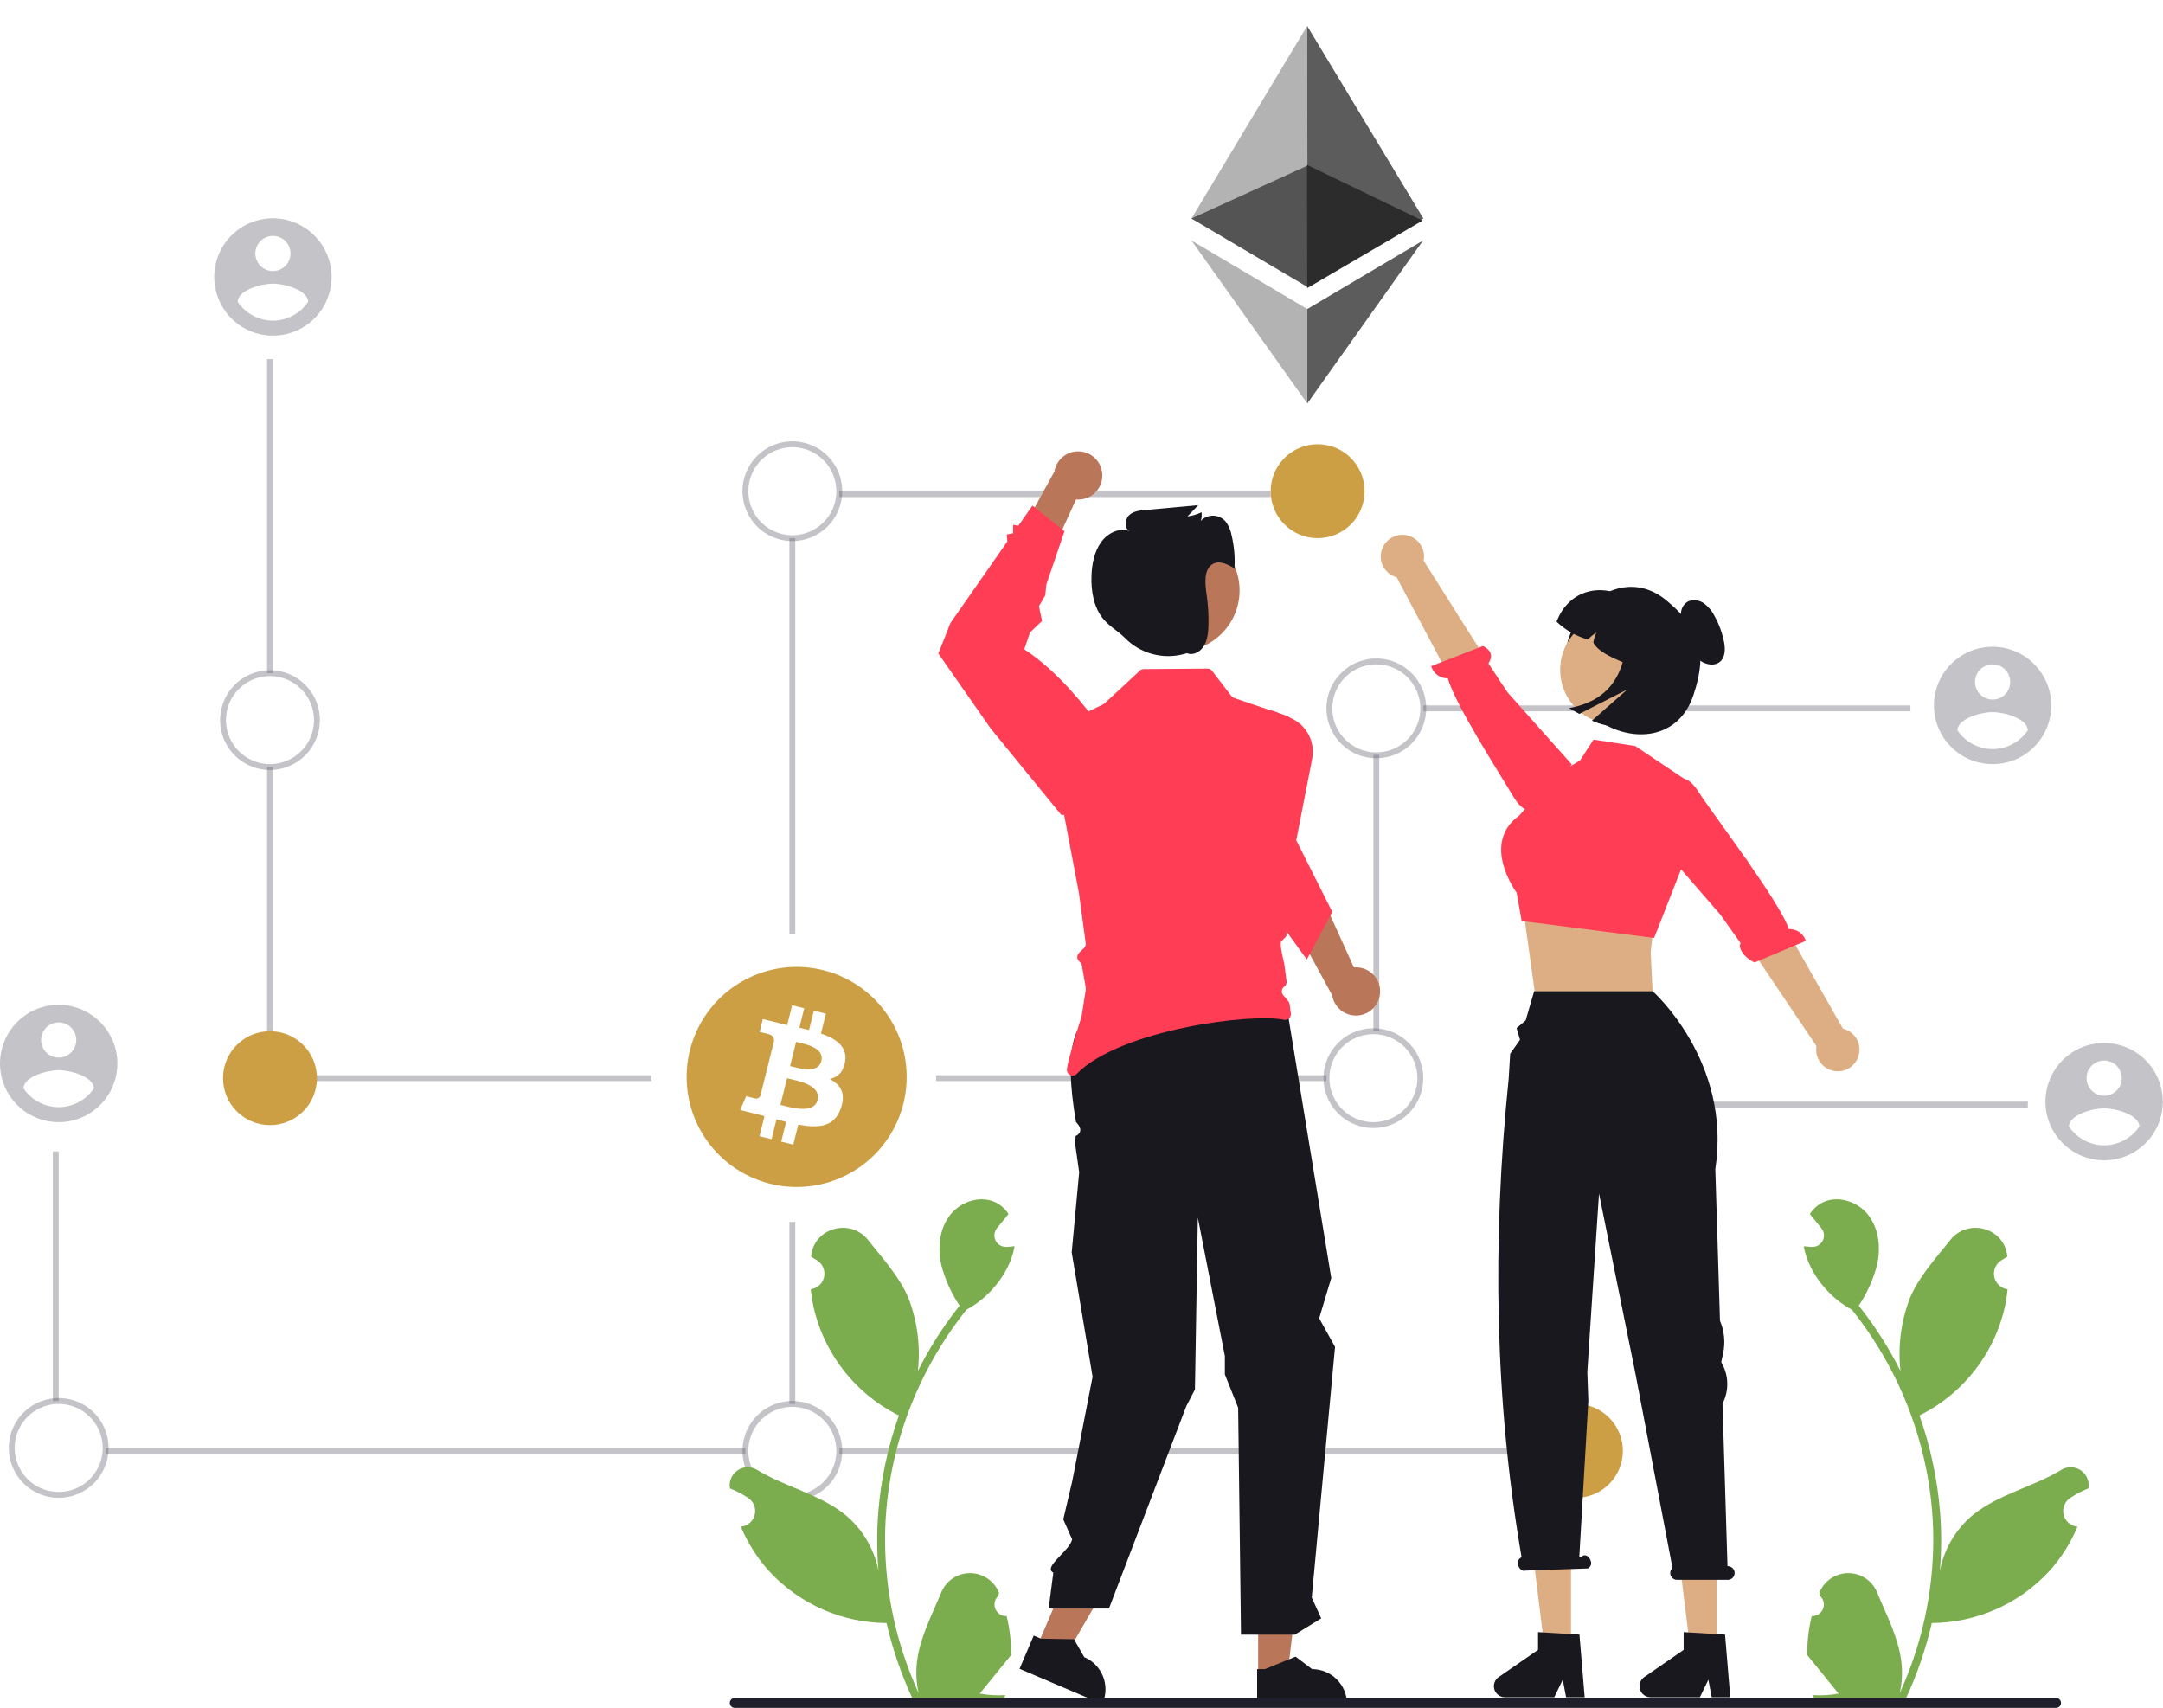 <svg width="670" height="529" viewBox="0 0 670 529" fill="none" xmlns="http://www.w3.org/2000/svg">
<path d="M84.539 111.236H82.721V208.501H84.539V111.236Z" fill="#565463" fill-opacity="0.35"/>
<path d="M84.539 237.453H82.721V323.037H84.539V237.453Z" fill="#565463" fill-opacity="0.35"/>
<path d="M201.802 333.036H88.175V334.854H201.802V333.036Z" fill="#565463" fill-opacity="0.35"/>
<path d="M18.18 356.671H16.362V433.937H18.18V356.671Z" fill="#565463" fill-opacity="0.35"/>
<path d="M230.891 448.481H32.725V450.299H230.891V448.481Z" fill="#565463" fill-opacity="0.35"/>
<path d="M393.605 152.142H259.948V153.96H393.605V152.142Z" fill="#565463" fill-opacity="0.35"/>
<path d="M246.344 166.686H244.526V289.403H246.344V166.686Z" fill="#565463" fill-opacity="0.35"/>
<path d="M83.63 238.498C80.573 238.498 77.586 237.592 75.044 235.894C72.503 234.196 70.522 231.782 69.353 228.959C68.183 226.135 67.877 223.028 68.473 220.03C69.07 217.033 70.541 214.279 72.703 212.118C74.864 209.957 77.617 208.485 80.615 207.889C83.613 207.292 86.72 207.598 89.544 208.768C92.367 209.938 94.781 211.918 96.479 214.46C98.177 217.001 99.083 219.989 99.083 223.045C99.079 227.142 97.449 231.07 94.552 233.967C91.655 236.864 87.727 238.494 83.63 238.498ZM83.63 209.41C80.933 209.41 78.297 210.209 76.055 211.708C73.812 213.206 72.064 215.335 71.032 217.827C70.001 220.319 69.73 223.06 70.257 225.705C70.783 228.35 72.081 230.78 73.988 232.687C75.895 234.594 78.325 235.892 80.97 236.418C83.615 236.944 86.356 236.674 88.848 235.642C91.339 234.61 93.469 232.863 94.967 230.62C96.465 228.378 97.265 225.742 97.265 223.045C97.261 219.43 95.823 215.964 93.267 213.408C90.711 210.852 87.245 209.414 83.63 209.41Z" fill="#565463" fill-opacity="0.35"/>
<path d="M18.18 463.935C15.124 463.935 12.136 463.028 9.595 461.33C7.054 459.632 5.073 457.219 3.903 454.395C2.734 451.571 2.428 448.464 3.024 445.467C3.62 442.469 5.092 439.715 7.253 437.554C9.414 435.393 12.168 433.921 15.166 433.325C18.163 432.729 21.27 433.035 24.094 434.204C26.918 435.374 29.331 437.355 31.029 439.896C32.727 442.437 33.634 445.425 33.634 448.481C33.629 452.578 32 456.506 29.102 459.403C26.205 462.301 22.277 463.93 18.18 463.935ZM18.18 434.846C15.484 434.846 12.847 435.646 10.605 437.144C8.363 438.642 6.615 440.772 5.583 443.263C4.551 445.755 4.281 448.497 4.807 451.142C5.333 453.787 6.632 456.216 8.539 458.123C10.446 460.03 12.875 461.329 15.52 461.855C18.165 462.381 20.907 462.111 23.398 461.079C25.89 460.047 28.019 458.299 29.518 456.057C31.016 453.814 31.816 451.178 31.816 448.481C31.812 444.866 30.374 441.4 27.817 438.844C25.261 436.288 21.795 434.85 18.18 434.846Z" fill="#565463" fill-opacity="0.35"/>
<path d="M83.629 348.489C91.662 348.489 98.174 341.978 98.174 333.945C98.174 325.913 91.662 319.401 83.629 319.401C75.597 319.401 69.085 325.913 69.085 333.945C69.085 341.978 75.597 348.489 83.629 348.489Z" fill="#CD9F44"/>
<path d="M591.771 218.5H440.874V220.318H591.771V218.5Z" fill="#565463" fill-opacity="0.35"/>
<path d="M427.238 233.817H425.42V319.401H427.238V233.817Z" fill="#565463" fill-opacity="0.35"/>
<path d="M410.876 333.036H289.977V334.854H410.876V333.036Z" fill="#565463" fill-opacity="0.35"/>
<path d="M628.131 341.217H502.687V343.035H628.131V341.217Z" fill="#565463" fill-opacity="0.35"/>
<path d="M489.961 357.58H488.143V434.846H489.961V357.58Z" fill="#565463" fill-opacity="0.35"/>
<path d="M473.598 448.481H259.979V450.299H473.598V448.481Z" fill="#565463" fill-opacity="0.35"/>
<path d="M246.344 378.487H244.526V434.846H246.344V378.487Z" fill="#565463" fill-opacity="0.35"/>
<path d="M408.149 166.686C416.182 166.686 422.693 160.174 422.693 152.142C422.693 144.109 416.182 137.597 408.149 137.597C400.116 137.597 393.605 144.109 393.605 152.142C393.605 160.174 400.116 166.686 408.149 166.686Z" fill="#CD9F44"/>
<path d="M426.329 234.862C423.273 234.862 420.285 233.956 417.744 232.258C415.203 230.56 413.222 228.147 412.052 225.323C410.883 222.499 410.577 219.392 411.173 216.394C411.769 213.397 413.241 210.643 415.402 208.482C417.563 206.321 420.317 204.849 423.314 204.253C426.312 203.656 429.419 203.962 432.243 205.132C435.067 206.302 437.48 208.282 439.178 210.824C440.876 213.365 441.783 216.353 441.783 219.409C441.778 223.506 440.148 227.434 437.251 230.331C434.354 233.228 430.426 234.858 426.329 234.862ZM426.329 205.774C423.632 205.774 420.996 206.573 418.754 208.072C416.512 209.57 414.764 211.7 413.732 214.191C412.7 216.683 412.43 219.424 412.956 222.069C413.482 224.714 414.781 227.144 416.688 229.051C418.595 230.958 421.024 232.256 423.669 232.782C426.314 233.308 429.056 233.038 431.547 232.006C434.039 230.974 436.168 229.227 437.667 226.984C439.165 224.742 439.965 222.106 439.965 219.409C439.961 215.794 438.523 212.328 435.966 209.772C433.41 207.216 429.944 205.778 426.329 205.774Z" fill="#565463" fill-opacity="0.35"/>
<path d="M245.435 167.595C242.379 167.595 239.391 166.689 236.85 164.991C234.308 163.293 232.328 160.879 231.158 158.055C229.988 155.232 229.682 152.124 230.279 149.127C230.875 146.129 232.347 143.376 234.508 141.214C236.669 139.053 239.423 137.581 242.42 136.985C245.418 136.389 248.525 136.695 251.349 137.865C254.172 139.034 256.586 141.015 258.284 143.556C259.982 146.097 260.888 149.085 260.888 152.142C260.884 156.239 259.254 160.167 256.357 163.064C253.46 165.961 249.532 167.59 245.435 167.595ZM245.435 138.506C242.738 138.506 240.102 139.306 237.86 140.804C235.617 142.303 233.87 144.432 232.838 146.924C231.806 149.415 231.536 152.157 232.062 154.802C232.588 157.447 233.887 159.876 235.793 161.783C237.7 163.69 240.13 164.989 242.775 165.515C245.42 166.041 248.162 165.771 250.653 164.739C253.145 163.707 255.274 161.959 256.772 159.717C258.271 157.475 259.07 154.838 259.07 152.142C259.066 148.527 257.628 145.061 255.072 142.504C252.516 139.948 249.05 138.51 245.435 138.506Z" fill="#565463" fill-opacity="0.35"/>
<path d="M488.143 358.489C485.086 358.489 482.098 357.582 479.557 355.884C477.016 354.186 475.035 351.773 473.866 348.949C472.696 346.125 472.39 343.018 472.986 340.021C473.582 337.023 475.054 334.269 477.215 332.108C479.377 329.947 482.13 328.475 485.128 327.879C488.125 327.283 491.233 327.589 494.056 328.758C496.88 329.928 499.293 331.909 500.991 334.45C502.69 336.991 503.596 339.979 503.596 343.035C503.591 347.132 501.962 351.06 499.065 353.958C496.168 356.855 492.24 358.484 488.143 358.489ZM488.143 329.4C485.446 329.4 482.809 330.2 480.567 331.698C478.325 333.196 476.577 335.326 475.545 337.817C474.513 340.309 474.243 343.051 474.769 345.696C475.295 348.34 476.594 350.77 478.501 352.677C480.408 354.584 482.837 355.883 485.482 356.409C488.127 356.935 490.869 356.665 493.361 355.633C495.852 354.601 497.982 352.853 499.48 350.611C500.978 348.368 501.778 345.732 501.778 343.035C501.774 339.42 500.336 335.955 497.78 333.398C495.223 330.842 491.758 329.404 488.143 329.4Z" fill="#565463" fill-opacity="0.35"/>
<path d="M488.142 463.935C496.175 463.935 502.687 457.423 502.687 449.391C502.687 441.358 496.175 434.846 488.142 434.846C480.11 434.846 473.598 441.358 473.598 449.391C473.598 457.423 480.11 463.935 488.142 463.935Z" fill="#CD9F44"/>
<path d="M245.435 464.844C242.379 464.844 239.391 463.937 236.85 462.239C234.308 460.541 232.328 458.128 231.158 455.304C229.988 452.48 229.682 449.373 230.279 446.376C230.875 443.378 232.347 440.625 234.508 438.463C236.669 436.302 239.423 434.83 242.42 434.234C245.418 433.638 248.525 433.944 251.349 435.113C254.172 436.283 256.586 438.264 258.284 440.805C259.982 443.346 260.888 446.334 260.888 449.39C260.884 453.488 259.254 457.415 256.357 460.313C253.46 463.21 249.532 464.839 245.435 464.844ZM245.435 435.755C242.738 435.755 240.102 436.555 237.86 438.053C235.617 439.551 233.87 441.681 232.838 444.172C231.806 446.664 231.536 449.406 232.062 452.051C232.588 454.696 233.887 457.125 235.793 459.032C237.7 460.939 240.13 462.238 242.775 462.764C245.42 463.29 248.162 463.02 250.653 461.988C253.145 460.956 255.274 459.208 256.772 456.966C258.271 454.724 259.07 452.087 259.07 449.39C259.066 445.775 257.628 442.31 255.072 439.753C252.516 437.197 249.05 435.759 245.435 435.755Z" fill="#565463" fill-opacity="0.35"/>
<path d="M425.421 349.398C422.364 349.398 419.376 348.492 416.835 346.794C414.294 345.096 412.313 342.683 411.144 339.859C409.974 337.035 409.668 333.928 410.264 330.93C410.86 327.933 412.332 325.179 414.493 323.018C416.655 320.857 419.408 319.385 422.406 318.789C425.403 318.192 428.511 318.499 431.334 319.668C434.158 320.838 436.572 322.818 438.27 325.36C439.968 327.901 440.874 330.889 440.874 333.945C440.869 338.042 439.24 341.97 436.343 344.867C433.446 347.764 429.518 349.394 425.421 349.398ZM425.421 320.31C422.724 320.31 420.088 321.11 417.845 322.608C415.603 324.106 413.855 326.236 412.823 328.727C411.791 331.219 411.521 333.96 412.047 336.605C412.573 339.25 413.872 341.68 415.779 343.587C417.686 345.494 420.116 346.792 422.76 347.318C425.405 347.845 428.147 347.575 430.639 346.542C433.13 345.51 435.26 343.763 436.758 341.52C438.256 339.278 439.056 336.642 439.056 333.945C439.052 330.33 437.614 326.864 435.058 324.308C432.502 321.752 429.036 320.314 425.421 320.31Z" fill="#565463" fill-opacity="0.35"/>
<path d="M18.18 311.22C14.585 311.22 11.07 312.286 8.08 314.284C5.09 316.281 2.76 319.121 1.384 322.443C0.008 325.765 -0.352 329.42 0.349 332.947C1.051 336.474 2.782 339.713 5.325 342.256C7.867 344.798 11.107 346.53 14.634 347.231C18.16 347.933 21.816 347.573 25.138 346.197C28.46 344.821 31.299 342.49 33.297 339.501C35.294 336.511 36.361 332.996 36.361 329.4C36.347 324.583 34.427 319.967 31.02 316.56C27.614 313.154 22.998 311.234 18.18 311.22ZM18.18 316.674C19.259 316.674 20.314 316.994 21.21 317.593C22.107 318.192 22.806 319.044 23.219 320.041C23.632 321.037 23.74 322.134 23.53 323.192C23.319 324.25 22.8 325.222 22.037 325.985C21.274 326.747 20.302 327.267 19.244 327.477C18.186 327.688 17.09 327.58 16.093 327.167C15.097 326.754 14.245 326.055 13.645 325.158C13.046 324.261 12.726 323.207 12.726 322.128C12.731 320.683 13.307 319.298 14.329 318.277C15.351 317.255 16.735 316.679 18.18 316.674ZM18.18 342.931C16.026 342.921 13.906 342.385 12.005 341.371C10.104 340.357 8.48 338.894 7.272 337.109C7.36 333.473 14.544 331.472 18.18 331.472C21.816 331.472 29.001 333.473 29.089 337.109C27.88 338.892 26.255 340.354 24.354 341.368C22.453 342.383 20.335 342.919 18.18 342.931Z" fill="#565463" fill-opacity="0.35"/>
<path d="M84.539 67.603C80.943 67.603 77.428 68.669 74.438 70.667C71.449 72.665 69.118 75.504 67.742 78.826C66.366 82.148 66.006 85.804 66.708 89.33C67.409 92.857 69.141 96.096 71.683 98.639C74.226 101.181 77.465 102.913 80.992 103.614C84.519 104.316 88.174 103.956 91.496 102.58C94.818 101.204 97.657 98.874 99.655 95.884C101.653 92.894 102.719 89.379 102.719 85.783C102.705 80.966 100.785 76.35 97.379 72.944C93.972 69.537 89.356 67.617 84.539 67.603ZM84.539 73.057C85.618 73.057 86.672 73.377 87.569 73.976C88.466 74.576 89.165 75.427 89.578 76.424C89.99 77.421 90.099 78.517 89.888 79.575C89.678 80.633 89.158 81.605 88.395 82.368C87.633 83.131 86.661 83.65 85.603 83.861C84.545 84.071 83.448 83.963 82.452 83.55C81.455 83.137 80.603 82.438 80.004 81.541C79.404 80.644 79.085 79.59 79.085 78.511C79.09 77.066 79.666 75.682 80.687 74.66C81.709 73.638 83.094 73.062 84.539 73.057ZM84.539 99.314C82.384 99.304 80.264 98.769 78.364 97.754C76.463 96.74 74.838 95.277 73.63 93.493C73.718 89.856 80.903 87.855 84.539 87.855C88.175 87.855 95.36 89.856 95.447 93.493C94.238 95.276 92.613 96.737 90.713 97.752C88.812 98.766 86.693 99.302 84.539 99.314Z" fill="#565463" fill-opacity="0.35"/>
<path d="M617.223 200.32C613.627 200.32 610.112 201.386 607.123 203.384C604.133 205.381 601.803 208.221 600.427 211.543C599.051 214.865 598.691 218.52 599.392 222.047C600.094 225.573 601.825 228.813 604.368 231.355C606.91 233.898 610.15 235.63 613.676 236.331C617.203 237.033 620.858 236.672 624.18 235.296C627.502 233.92 630.342 231.59 632.34 228.6C634.337 225.611 635.403 222.096 635.403 218.5C635.389 213.683 633.469 209.067 630.063 205.66C626.657 202.254 622.04 200.334 617.223 200.32ZM617.223 205.774C618.302 205.774 619.356 206.094 620.253 206.693C621.15 207.292 621.849 208.144 622.262 209.141C622.675 210.137 622.783 211.234 622.572 212.292C622.362 213.35 621.842 214.322 621.08 215.084C620.317 215.847 619.345 216.367 618.287 216.577C617.229 216.788 616.132 216.68 615.136 216.267C614.139 215.854 613.287 215.155 612.688 214.258C612.089 213.361 611.769 212.307 611.769 211.228C611.774 209.783 612.35 208.398 613.372 207.377C614.394 206.355 615.778 205.779 617.223 205.774ZM617.223 232.03C615.069 232.021 612.949 231.485 611.048 230.471C609.147 229.456 607.522 227.994 606.315 226.209C606.402 222.573 613.587 220.571 617.223 220.571C620.859 220.571 628.044 222.573 628.131 226.209C626.922 227.992 625.297 229.454 623.397 230.468C621.496 231.483 619.377 232.019 617.223 232.03Z" fill="#565463" fill-opacity="0.35"/>
<path d="M651.766 323.037C648.17 323.037 644.655 324.103 641.665 326.101C638.675 328.099 636.345 330.938 634.969 334.26C633.593 337.582 633.233 341.238 633.935 344.764C634.636 348.291 636.368 351.53 638.91 354.073C641.453 356.615 644.692 358.347 648.219 359.048C651.745 359.75 655.401 359.39 658.723 358.014C662.045 356.638 664.884 354.308 666.882 351.318C668.88 348.328 669.946 344.813 669.946 341.217C669.932 336.4 668.012 331.784 664.605 328.377C661.199 324.971 656.583 323.051 651.766 323.037ZM651.766 328.491C652.844 328.491 653.899 328.811 654.796 329.41C655.693 330.01 656.392 330.861 656.804 331.858C657.217 332.855 657.325 333.951 657.115 335.009C656.904 336.067 656.385 337.039 655.622 337.802C654.859 338.565 653.888 339.084 652.83 339.295C651.772 339.505 650.675 339.397 649.678 338.984C648.682 338.571 647.83 337.872 647.231 336.975C646.631 336.078 646.311 335.024 646.311 333.945C646.316 332.5 646.892 331.116 647.914 330.094C648.936 329.072 650.321 328.496 651.766 328.491ZM651.766 354.748C649.611 354.738 647.491 354.203 645.59 353.188C643.69 352.174 642.065 350.711 640.857 348.927C640.945 345.29 648.13 343.289 651.766 343.289C655.402 343.289 662.586 345.29 662.674 348.927C661.465 350.71 659.84 352.171 657.939 353.186C656.039 354.2 653.92 354.736 651.766 354.748Z" fill="#565463" fill-opacity="0.35"/>
<path d="M246.596 322.734L244.734 330.201C246.845 330.728 253.354 332.875 254.408 328.649C255.507 324.243 248.708 323.26 246.596 322.734Z" fill="#CD9F44"/>
<path d="M243.795 333.97L241.74 342.204C244.276 342.834 252.096 345.345 253.252 340.7C254.46 335.857 246.33 334.603 243.795 333.97Z" fill="#CD9F44"/>
<path d="M255.016 300.504C248.475 298.873 241.598 299.219 235.254 301.496C228.91 303.774 223.384 307.882 219.374 313.3C215.365 318.719 213.052 325.204 212.728 331.937C212.405 338.67 214.085 345.348 217.556 351.126C221.028 356.904 226.135 361.522 232.231 364.398C238.328 367.273 245.14 368.277 251.807 367.28C258.474 366.284 264.695 363.334 269.685 358.802C274.675 354.27 278.208 348.36 279.839 341.82C280.923 337.477 281.141 332.963 280.479 328.536C279.818 324.109 278.292 319.856 275.986 316.019C273.681 312.183 270.643 308.838 267.045 306.176C263.446 303.513 259.359 301.586 255.016 300.504ZM261.799 328.717C261.307 332.038 259.467 333.646 257.023 334.209C260.378 335.955 262.086 338.635 260.459 343.28C258.441 349.047 253.644 349.535 247.267 348.327L245.719 354.531L241.979 353.599L243.506 347.478C242.51 347.232 241.516 346.974 240.525 346.706L238.993 352.854L235.257 351.922L236.805 345.708C235.931 345.484 235.044 345.246 234.139 345.019L229.272 343.805L231.128 339.524C231.128 339.524 233.884 340.258 233.847 340.203C234.018 340.258 234.198 340.279 234.376 340.264C234.555 340.249 234.729 340.198 234.889 340.116C235.048 340.033 235.189 339.92 235.304 339.782C235.42 339.645 235.507 339.486 235.56 339.314L238.006 329.509C238.144 329.543 238.277 329.575 238.401 329.607C238.274 329.557 238.145 329.516 238.013 329.483L239.757 322.482C239.809 321.964 239.656 321.446 239.33 321.039C239.004 320.633 238.532 320.37 238.015 320.308C238.074 320.268 235.298 319.632 235.298 319.632L236.294 315.637L241.452 316.925L241.448 316.944C242.223 317.137 243.022 317.32 243.837 317.505L245.369 311.363L249.107 312.295L247.606 318.317C248.609 318.546 249.619 318.777 250.603 319.022L252.094 313.039L255.834 313.971L254.302 320.116C259.024 321.742 262.477 324.18 261.799 328.717Z" fill="#CD9F44"/>
<path d="M311.805 500.561C311.07 500.595 310.342 500.402 309.72 500.008C309.099 499.615 308.613 499.04 308.329 498.361C308.045 497.682 307.977 496.933 308.133 496.214C308.29 495.495 308.664 494.842 309.204 494.343C309.294 493.983 309.359 493.725 309.45 493.366C309.417 493.287 309.385 493.209 309.352 493.131C308.612 491.383 307.371 489.892 305.785 488.846C304.2 487.8 302.341 487.246 300.442 487.253C298.542 487.26 296.687 487.828 295.11 488.886C293.532 489.943 292.303 491.443 291.575 493.197C288.667 500.197 284.966 507.209 284.054 514.611C283.653 517.882 283.822 521.199 284.555 524.413C277.726 509.521 274.18 493.336 274.157 476.955C274.155 472.844 274.384 468.737 274.841 464.652C275.219 461.303 275.743 457.977 276.414 454.676C280.074 436.763 287.933 419.974 299.345 405.687C304.868 402.674 309.334 398.042 312.143 392.413C313.16 390.39 313.879 388.23 314.277 386.001C313.654 386.083 313.021 386.134 312.398 386.175C312.204 386.185 312 386.195 311.806 386.205L311.732 386.209C311.048 386.239 310.369 386.072 309.777 385.725C309.185 385.379 308.707 384.87 308.398 384.258C308.089 383.646 307.964 382.958 308.038 382.277C308.111 381.596 308.38 380.95 308.812 380.418C309.081 380.087 309.35 379.756 309.62 379.426C310.028 378.915 310.447 378.415 310.856 377.904C310.903 377.856 310.947 377.805 310.988 377.751C311.458 377.169 311.928 376.597 312.398 376.015C311.54 374.685 310.387 373.57 309.027 372.758C304.319 370.002 297.823 371.911 294.421 376.169C291.01 380.426 290.366 386.399 291.551 391.719C292.716 396.245 294.644 400.541 297.251 404.421C296.995 404.747 296.73 405.064 296.474 405.391C291.807 411.391 287.738 417.834 284.328 424.627C285.157 417.016 284.167 409.318 281.439 402.164C278.675 395.497 273.493 389.882 268.93 384.119C263.449 377.196 252.209 380.217 251.244 388.993C251.234 389.078 251.225 389.163 251.216 389.248C251.894 389.63 252.557 390.036 253.207 390.465C254.022 391.01 254.654 391.788 255.019 392.698C255.385 393.608 255.467 394.607 255.255 395.564C255.043 396.521 254.546 397.392 253.831 398.062C253.115 398.733 252.213 399.171 251.244 399.321L251.145 399.336C251.386 401.778 251.813 404.198 252.421 406.575C254.185 413.212 257.3 419.412 261.573 424.789C265.846 430.165 271.183 434.601 277.252 437.819C277.65 438.023 278.038 438.227 278.437 438.421C275.01 448.128 272.861 458.24 272.043 468.501C271.579 474.555 271.607 480.636 272.124 486.685L272.094 486.471C270.786 479.744 267.196 473.674 261.931 469.287C254.11 462.865 243.06 460.5 234.623 455.337C233.726 454.762 232.683 454.455 231.618 454.452C230.552 454.449 229.508 454.752 228.609 455.323C227.709 455.894 226.992 456.71 226.541 457.676C226.091 458.641 225.926 459.715 226.066 460.771C226.077 460.846 226.088 460.921 226.1 460.996C227.358 461.508 228.582 462.098 229.767 462.762C230.445 463.145 231.108 463.55 231.757 463.98C232.573 464.524 233.205 465.302 233.57 466.212C233.936 467.122 234.018 468.121 233.806 469.078C233.593 470.035 233.097 470.906 232.381 471.577C231.666 472.247 230.764 472.686 229.795 472.835L229.695 472.85C229.624 472.861 229.562 472.871 229.491 472.881C231.64 478.011 234.656 482.732 238.408 486.839C243.042 491.809 248.643 495.782 254.868 498.512C261.092 501.242 267.809 502.673 274.606 502.716H274.617C276.462 510.731 279.135 518.533 282.594 525.995H311.091C311.193 525.679 311.285 525.352 311.377 525.035C308.739 525.201 306.091 525.044 303.491 524.566C305.606 521.972 307.72 519.358 309.834 516.765C309.881 516.717 309.926 516.665 309.967 516.612C311.04 515.285 312.122 513.967 313.195 512.64L313.195 512.639C313.252 508.57 312.785 504.511 311.806 500.561L311.805 500.561Z" fill="#7BAD4F"/>
<path d="M561.196 500.561C561.931 500.595 562.658 500.402 563.28 500.008C563.902 499.615 564.387 499.04 564.671 498.361C564.955 497.682 565.023 496.933 564.867 496.214C564.71 495.495 564.337 494.842 563.796 494.343C563.706 493.983 563.641 493.725 563.551 493.366C563.583 493.287 563.615 493.209 563.648 493.131C564.389 491.383 565.63 489.892 567.215 488.846C568.8 487.8 570.659 487.246 572.559 487.253C574.458 487.26 576.313 487.828 577.891 488.886C579.468 489.943 580.698 491.443 581.425 493.197C584.333 500.197 588.035 507.209 588.946 514.611C589.347 517.882 589.178 521.199 588.446 524.413C595.275 509.521 598.821 493.336 598.843 476.955C598.845 472.844 598.616 468.737 598.159 464.652C597.781 461.303 597.257 457.977 596.586 454.676C592.926 436.763 585.067 419.974 573.656 405.687C568.133 402.674 563.666 398.042 560.858 392.413C559.84 390.39 559.121 388.23 558.723 386.001C559.346 386.083 559.979 386.134 560.602 386.175C560.796 386.185 561.001 386.195 561.195 386.205L561.268 386.209C561.953 386.239 562.632 386.072 563.223 385.725C563.815 385.379 564.294 384.87 564.602 384.258C564.911 383.646 565.036 382.958 564.962 382.277C564.889 381.596 564.62 380.95 564.188 380.418C563.919 380.087 563.65 379.756 563.381 379.426C562.972 378.915 562.553 378.415 562.145 377.904C562.097 377.856 562.053 377.805 562.012 377.751C561.542 377.169 561.072 376.597 560.602 376.015C561.46 374.685 562.613 373.57 563.973 372.758C568.682 370.002 575.178 371.911 578.579 376.169C581.99 380.426 582.634 386.399 581.449 391.719C580.284 396.245 578.357 400.541 575.75 404.421C576.005 404.747 576.271 405.064 576.526 405.391C581.194 411.391 585.262 417.834 588.673 424.627C587.843 417.016 588.833 409.318 591.561 402.164C594.325 395.497 599.507 389.882 604.07 384.119C609.552 377.196 620.791 380.217 621.757 388.993C621.766 389.078 621.775 389.163 621.784 389.248C621.106 389.63 620.443 390.036 619.794 390.465C618.978 391.01 618.346 391.788 617.981 392.698C617.615 393.608 617.533 394.607 617.745 395.564C617.958 396.521 618.454 397.392 619.17 398.062C619.885 398.733 620.787 399.171 621.756 399.321L621.856 399.336C621.614 401.778 621.187 404.198 620.579 406.575C618.816 413.212 615.7 419.412 611.427 424.789C607.155 430.165 601.817 434.601 595.749 437.819C595.35 438.023 594.962 438.227 594.564 438.421C597.99 448.128 600.14 458.24 600.958 468.501C601.421 474.555 601.394 480.636 600.876 486.685L600.907 486.471C602.214 479.744 605.804 473.674 611.07 469.287C618.891 462.865 629.94 460.5 638.378 455.337C639.274 454.762 640.317 454.455 641.383 454.452C642.448 454.449 643.492 454.752 644.392 455.323C645.291 455.894 646.009 456.71 646.459 457.676C646.91 458.641 647.075 459.715 646.935 460.771C646.923 460.846 646.912 460.921 646.9 460.996C645.643 461.508 644.418 462.098 643.234 462.762C642.556 463.145 641.892 463.55 641.243 463.98C640.428 464.524 639.796 465.302 639.43 466.212C639.065 467.122 638.983 468.121 639.195 469.078C639.407 470.035 639.903 470.906 640.619 471.577C641.335 472.247 642.236 472.686 643.206 472.835L643.305 472.85C643.377 472.861 643.438 472.871 643.509 472.881C641.36 478.011 638.344 482.732 634.592 486.839C629.958 491.809 624.357 495.782 618.133 498.512C611.908 501.242 605.191 502.673 598.394 502.716H598.384C596.539 510.731 593.865 518.533 590.407 525.995H561.91C561.807 525.679 561.715 525.352 561.624 525.035C564.261 525.201 566.909 525.044 569.509 524.566C567.394 521.972 565.28 519.358 563.166 516.765C563.119 516.717 563.074 516.665 563.033 516.612C561.961 515.285 560.878 513.967 559.806 512.64L559.805 512.639C559.748 508.57 560.216 504.51 561.196 500.561Z" fill="#7BAD4F"/>
<path d="M320.877 510.848L329.208 514.397L346.866 483.965L334.57 478.727L320.877 510.848Z" fill="#BA7659"/>
<path d="M389.72 518.73L398.776 518.729L403.084 483.812L389.719 483.813L389.72 518.73Z" fill="#BA7659"/>
<path d="M389.401 528.173L417.248 528.171V527.819C417.248 524.946 416.106 522.19 414.074 520.158C412.041 518.126 409.284 516.985 406.41 516.985L401.322 513.127L391.832 516.985L389.401 516.985L389.401 528.173Z" fill="#19181F"/>
<path d="M315.812 516.894L341.429 527.807L341.568 527.483C342.694 524.839 342.725 521.857 341.652 519.191C340.579 516.525 338.49 514.394 335.846 513.268L332.679 507.725L322.435 507.555L320.199 506.602L315.812 516.894Z" fill="#19181F"/>
<path d="M398.603 312.08L412.366 395.852L408.62 408.336L413.535 417.177L406.318 494.823L409.248 501.271L401.062 506.317H384.405L383.521 436.024L379.407 425.703V420.016L371.031 377.152L370.137 430.383L367.463 435.539L343.507 498.226H324.83L326.274 487.102C322.928 485.408 331.299 480.458 332.103 476.796L329.353 470.61L332.103 458.926L338.438 426.431L331.965 387.901L334.283 363.102L333.076 354.619L333.168 351.875C333.168 351.875 336.361 350.644 333.312 347.57C329.091 323.651 334.283 318.46 334.283 318.46L355.066 306.301L398.603 312.08Z" fill="#19181F"/>
<path d="M365.088 201.758C375.512 201.758 383.963 193.31 383.963 182.889C383.963 172.468 375.512 164.021 365.088 164.021C354.663 164.021 346.212 172.468 346.212 182.889C346.212 193.31 354.663 201.758 365.088 201.758Z" fill="#BA7659"/>
<path d="M341.423 146.694C341.512 147.776 341.362 148.864 340.985 149.882C340.608 150.9 340.012 151.823 339.24 152.586C338.467 153.348 337.536 153.932 336.514 154.297C335.491 154.661 334.4 154.797 333.319 154.695L322.352 178.695L315.074 167.073L326.604 146.063C326.897 144.26 327.841 142.625 329.258 141.471C330.676 140.316 332.467 139.722 334.294 139.799C336.12 139.877 337.855 140.622 339.169 141.893C340.483 143.163 341.285 144.872 341.423 146.694Z" fill="#BA7659"/>
<path d="M399.841 313.884C399.88 314.167 399.85 314.455 399.754 314.724C399.658 314.993 399.498 315.235 399.288 315.429C399.079 315.623 398.825 315.763 398.55 315.838C398.274 315.913 397.984 315.921 397.705 315.86C387.823 313.725 347.041 318.848 333.534 332.61C333.278 332.873 332.948 333.051 332.587 333.12C332.227 333.188 331.854 333.144 331.519 332.993C331.185 332.842 330.905 332.592 330.718 332.276C330.531 331.961 330.446 331.595 330.475 331.229C330.713 328.271 335.014 314.887 335.014 314.887L336.325 306.547C336.354 306.353 336.354 306.155 336.325 305.961L335.123 299.061C335.058 298.7 334.885 298.368 334.626 298.108L334.219 297.701C333.885 297.366 333.698 296.912 333.698 296.44C333.698 295.967 333.885 295.514 334.219 295.179L335.798 293.61C335.99 293.414 336.135 293.178 336.222 292.918C336.31 292.659 336.338 292.383 336.305 292.111L334.209 276.622C334.199 276.592 334.199 276.553 334.189 276.523L324.932 227.654C324.861 227.268 324.918 226.87 325.096 226.52C325.274 226.17 325.562 225.888 325.916 225.718L341.648 218.202C341.812 218.127 341.962 218.026 342.095 217.904L353.08 207.718C353.407 207.421 353.83 207.252 354.272 207.241L374.017 207.092C374.291 207.092 374.562 207.155 374.808 207.275C375.054 207.396 375.269 207.571 375.437 207.787L381.446 215.601C381.66 215.877 381.95 216.084 382.281 216.197L386.353 217.577L398.112 221.568L398.659 221.757C398.996 221.873 399.291 222.089 399.504 222.376C399.716 222.664 399.837 223.008 399.851 223.365C399.859 223.418 399.862 223.471 399.86 223.524L396.921 284.347C396.912 284.615 396.959 284.882 397.06 285.131L398.47 288.417C398.611 288.751 398.647 289.119 398.574 289.473C398.502 289.828 398.323 290.152 398.063 290.403C397.646 290.8 397.169 291.257 396.871 291.594C396.265 292.26 397.556 297.532 397.755 298.296C397.773 298.361 397.786 298.428 397.795 298.495L398.52 303.946C398.562 304.266 398.516 304.591 398.386 304.887C398.256 305.183 398.049 305.437 397.785 305.624C397.584 305.767 397.415 305.95 397.289 306.162C397.163 306.374 397.083 306.61 397.053 306.854C397.023 307.099 397.044 307.347 397.116 307.583C397.187 307.819 397.307 308.038 397.467 308.225L399.056 310.101C399.273 310.367 399.413 310.686 399.463 311.025L399.841 313.884Z" fill="#FF3D55"/>
<path d="M360.259 200.834C360.178 200.656 360.098 200.478 360.018 200.299C360.048 200.3 360.079 200.305 360.11 200.306L360.259 200.834Z" fill="#19181F"/>
<path d="M427.465 307.677C427.556 306.596 427.41 305.507 427.035 304.488C426.661 303.469 426.067 302.545 425.297 301.78C424.526 301.015 423.597 300.429 422.575 300.062C421.553 299.695 420.463 299.556 419.382 299.656L408.476 275.627L401.168 287.231L412.645 308.27C412.933 310.075 413.873 311.711 415.287 312.869C416.701 314.027 418.491 314.627 420.318 314.554C422.145 314.48 423.881 313.74 425.198 312.473C426.516 311.205 427.322 309.499 427.465 307.677Z" fill="#BA7659"/>
<path d="M412.683 282.45L412.077 283.582L405.691 295.516L404.797 297.184L398.559 288.596L378.089 260.419L380.999 242.746L386.353 220.605L394.288 220.148L399.85 222.422C402.22 223.468 404.163 225.288 405.361 227.583C406.559 229.878 406.942 232.513 406.445 235.054L401.519 260.27L412.683 282.45Z" fill="#FF3D55"/>
<path d="M381.52 165.911C381.238 164.344 380.607 162.86 379.673 161.57C379.202 161.011 378.619 160.557 377.962 160.239C377.304 159.921 376.586 159.745 375.856 159.723C375.126 159.7 374.399 159.832 373.723 160.11C373.047 160.388 372.438 160.805 371.934 161.334C372.229 160.477 372.315 159.561 372.185 158.664C370.806 159.325 369.332 159.763 367.816 159.963L371.165 156.467L354.492 157.998C352.772 158.156 350.911 158.38 349.647 159.687C348.384 160.993 348.314 163.783 349.911 164.511C346.764 163.326 343.15 165.046 341.073 167.927C338.997 170.808 338.232 174.609 338.092 178.296C337.91 183.077 338.802 188.167 341.721 191.686C343.63 193.988 346.233 195.423 348.345 197.494L348.409 197.557C350.722 199.929 353.623 201.647 356.816 202.536C360.008 203.425 363.38 203.454 366.587 202.619C366.947 202.52 367.305 202.41 367.665 202.307C369.461 203.12 371.699 202.009 372.833 200.203C374.043 198.277 374.281 195.812 374.333 193.465C374.4 190.395 374.21 187.325 373.767 184.286C373.267 180.864 372.816 176.482 375.527 174.764C377.638 173.426 380.26 174.746 382.385 176.056C382.589 172.651 382.298 169.233 381.52 165.911Z" fill="#19181F"/>
<path d="M341.272 253.26L328.695 252.352L306.867 225.637L290.665 202.421L294.396 192.983L312.034 167.723L311.852 165.541L313.804 165.189L313.838 162.562L315.458 162.82L319.798 156.605L329.73 164.548L324.113 181.043L323.77 184.405L321.827 187.754L322.777 192.348L319.063 195.872L317.274 201.123C324.99 206.195 332.307 213.784 339.44 223.281L341.272 253.26Z" fill="#FF3D55"/>
<path d="M512.676 282.314L511.312 294.953L512.115 311.528L475.39 307.166L471.938 282.314L476.335 282.356L512.676 282.314Z" fill="#DDAE83"/>
<path d="M480.699 240.773L489.426 235.539L493.61 229.084L506.522 231.07L522.306 241.647L522.151 265.635L512.365 290.515L471.349 285.281L469.791 276.505C469.791 276.505 458.446 261.273 470.664 252.55L480.699 240.773Z" fill="#FF3D55"/>
<path d="M428.322 169.542C427.909 170.424 427.694 171.385 427.692 172.358C427.69 173.332 427.902 174.294 428.313 175.177C428.723 176.06 429.322 176.842 430.068 177.468C430.813 178.094 431.687 178.55 432.628 178.802L461.041 232.393L472.509 223.545L440.974 173.649C441.293 172.041 441.011 170.372 440.182 168.958C439.352 167.545 438.032 166.484 436.473 165.978C434.913 165.472 433.222 165.555 431.72 166.212C430.218 166.869 429.009 168.054 428.322 169.542Z" fill="#DDAE83"/>
<path d="M474.93 250.501C474.93 250.501 472.297 252.836 468.553 246.39C465.555 241.23 450.606 218.124 448.489 210.114C447.328 210.147 446.189 209.793 445.251 209.107C444.314 208.422 443.631 207.444 443.311 206.328L459.369 200.097C462.86 201.842 461.891 204.26 461.006 205.511L466.986 214.478L486.878 236.794L476.863 248.848L474.93 250.501Z" fill="#FF3D55"/>
<path d="M531.725 511.796H523.696L519.874 480.836H531.725V511.796Z" fill="#DDAE83"/>
<path d="M535.963 525.702H530.205L529.177 520.268L526.545 525.702H511.273C510.541 525.702 509.828 525.468 509.238 525.035C508.648 524.601 508.213 523.99 507.995 523.292C507.777 522.593 507.788 521.843 508.027 521.151C508.266 520.46 508.719 519.862 509.322 519.446L521.517 511.027V505.533L534.345 506.298L535.963 525.702Z" fill="#19181F"/>
<path d="M486.623 511.796H478.594L474.772 480.836H486.623V511.796Z" fill="#DDAE83"/>
<path d="M490.861 525.702H485.103L484.075 520.268L481.443 525.702H466.171C465.439 525.702 464.726 525.468 464.136 525.035C463.547 524.601 463.111 523.99 462.893 523.292C462.675 522.593 462.687 521.843 462.925 521.151C463.164 520.46 463.618 519.862 464.22 519.446L476.416 511.027V505.533L489.244 506.298L490.861 525.702Z" fill="#19181F"/>
<path d="M535.189 485.097H535.102L533.558 434.759C534.557 432.832 535.064 430.688 535.034 428.518C535.004 426.348 534.437 424.219 533.385 422.32L533.164 421.92L533.737 419.264C534.473 415.851 534.135 412.295 532.77 409.081L531.329 362.125C536.476 328.783 511.949 307.038 511.949 307.038H475.206L472.581 316.056L469.772 318.441L470.836 322.05L467.786 326.384L467.318 334.13C462.104 384.917 463.05 434.408 471.325 482.356L471.099 482.47C470.671 482.708 470.352 483.102 470.207 483.57C470.062 484.038 470.103 484.544 470.321 484.982C470.703 486.09 471.672 486.76 472.484 486.48L491.888 485.805C492.316 485.567 492.636 485.173 492.781 484.705C492.925 484.237 492.885 483.731 492.666 483.293C492.284 482.185 491.316 481.515 490.503 481.795L489.184 482.462L491.998 433.887L491.685 425.015L492.329 414.949L495.303 369.674L506.561 425.35L518.061 485.658C517.744 485.945 517.521 486.321 517.422 486.737C517.324 487.154 517.353 487.59 517.508 487.989C517.662 488.388 517.934 488.73 518.288 488.971C518.641 489.213 519.059 489.341 519.487 489.34H535.189C535.752 489.34 536.291 489.116 536.689 488.718C537.087 488.321 537.311 487.781 537.311 487.219C537.311 486.656 537.087 486.116 536.689 485.719C536.291 485.321 535.752 485.097 535.189 485.097Z" fill="#19181F"/>
<path d="M575.428 327.75C575.815 326.857 576.002 325.89 575.976 324.917C575.949 323.944 575.709 322.988 575.273 322.118C574.837 321.247 574.215 320.483 573.452 319.879C572.688 319.274 571.801 318.845 570.854 318.62L540.888 265.881L529.683 275.06L562.661 324.015C562.39 325.631 562.72 327.291 563.591 328.68C564.461 330.069 565.811 331.09 567.385 331.551C568.958 332.011 570.646 331.879 572.129 331.178C573.611 330.478 574.785 329.258 575.428 327.75Z" fill="#DDAE83"/>
<path d="M519.807 241.609C519.807 241.609 522.371 239.199 526.301 245.533C529.448 250.603 551.735 279.839 554.085 287.784C555.245 287.717 556.394 288.038 557.351 288.696C558.308 289.354 559.019 290.311 559.372 291.418L543.502 298.114C539.962 296.472 538.313 293.4 539.161 292.124L532.922 283.335L509.528 256.337L517.923 243.318L519.807 241.609Z" fill="#FF3D55"/>
<path d="M638.403 527.458C638.404 527.66 638.364 527.861 638.287 528.049C638.21 528.236 638.096 528.406 637.953 528.55C637.809 528.693 637.639 528.806 637.451 528.884C637.264 528.961 637.063 529.001 636.86 529H227.606C227.197 529 226.805 528.837 226.515 528.548C226.226 528.259 226.063 527.867 226.063 527.458C226.063 527.049 226.226 526.657 226.515 526.367C226.805 526.078 227.197 525.916 227.606 525.916H636.86C637.063 525.915 637.264 525.954 637.451 526.032C637.639 526.109 637.809 526.223 637.953 526.366C638.096 526.509 638.21 526.68 638.287 526.867C638.364 527.054 638.404 527.255 638.403 527.458Z" fill="#1F1E2B"/>
<path d="M487.334 194.271C481.992 204.797 485.482 216.99 495.396 223.402C506.116 230.336 520.035 228.818 524.538 215.344C529.551 200.339 525.433 193.902 516.476 186.212C505.98 177.2 493.107 182.897 487.334 194.271Z" fill="#19181F"/>
<path d="M513.634 217.72C510.914 221.282 506.891 223.619 502.448 224.218C498.006 224.816 493.507 223.628 489.941 220.913C486.374 218.198 484.032 214.18 483.427 209.74C482.823 205.299 484.006 200.801 486.718 197.232L486.864 197.04C489.635 193.573 493.658 191.334 498.066 190.805C502.473 190.277 506.912 191.501 510.424 194.215C513.936 196.928 516.241 200.913 516.841 205.31C517.44 209.707 516.287 214.163 513.629 217.717L513.634 217.72Z" fill="#DDAE83"/>
<path d="M482.157 192.566C484.906 195.181 488.257 197.079 491.913 198.093C492.646 197.245 493.515 196.525 494.485 195.962C494.021 196.928 493.703 197.956 493.541 199.015C495.172 202.398 501.833 204.83 508.199 207.317L516.631 192.441L505.47 186.119C496.502 179.921 485.944 182.567 482.157 192.566Z" fill="#19181F"/>
<path d="M522.992 186.231C523.806 185.931 524.682 185.839 525.541 185.965C526.399 186.09 527.212 186.428 527.907 186.948C529.265 187.981 530.364 189.316 531.115 190.849C532.48 193.328 533.461 196 534.024 198.774C534.505 201.173 534.423 204.074 532.27 205.326C530.473 206.371 527.903 205.713 526.252 204.319C524.721 202.856 523.56 201.05 522.864 199.051C522.18 197.066 521.166 195.211 519.864 193.564L521.352 194.259C520.881 192.831 520.662 191.333 520.704 189.831C520.738 189.083 520.967 188.358 521.368 187.726C521.77 187.094 522.33 186.579 522.992 186.231Z" fill="#19181F"/>
<path d="M503.688 188.18L515.662 194.963C517.265 195.871 518.674 197.086 519.808 198.538C520.941 199.99 521.777 201.651 522.269 203.427C522.76 205.202 522.897 207.057 522.671 208.885C522.445 210.713 521.861 212.479 520.953 214.082C518.28 218.796 513.946 222.344 508.796 224.033C503.646 225.723 498.051 225.432 493.104 223.218L504.045 213.562L489.202 221.122L486.033 219.327C501.952 216.434 505.023 203.951 503.688 188.18Z" fill="#19181F"/>
<path d="M404.899 8.034L369.069 67.666L405.021 88.885L404.899 8.034Z" fill="#B3B3B3"/>
<path d="M440.886 67.666L404.899 8.034L405.021 88.885L440.886 67.666Z" fill="#5C5C5C"/>
<path d="M369.069 67.666L404.977 51.306L405.021 88.885L369.069 67.666Z" fill="#545454"/>
<path d="M440.64 68.315L404.854 51.07L404.931 89.233L440.64 68.315Z" fill="#2D2C2C"/>
<path d="M440.798 74.495L404.933 95.714V124.981L440.798 74.495Z" fill="#5C5C5C"/>
<path d="M369.067 74.495L404.933 95.714V124.981L369.067 74.495Z" fill="#B3B3B3"/>
</svg>
